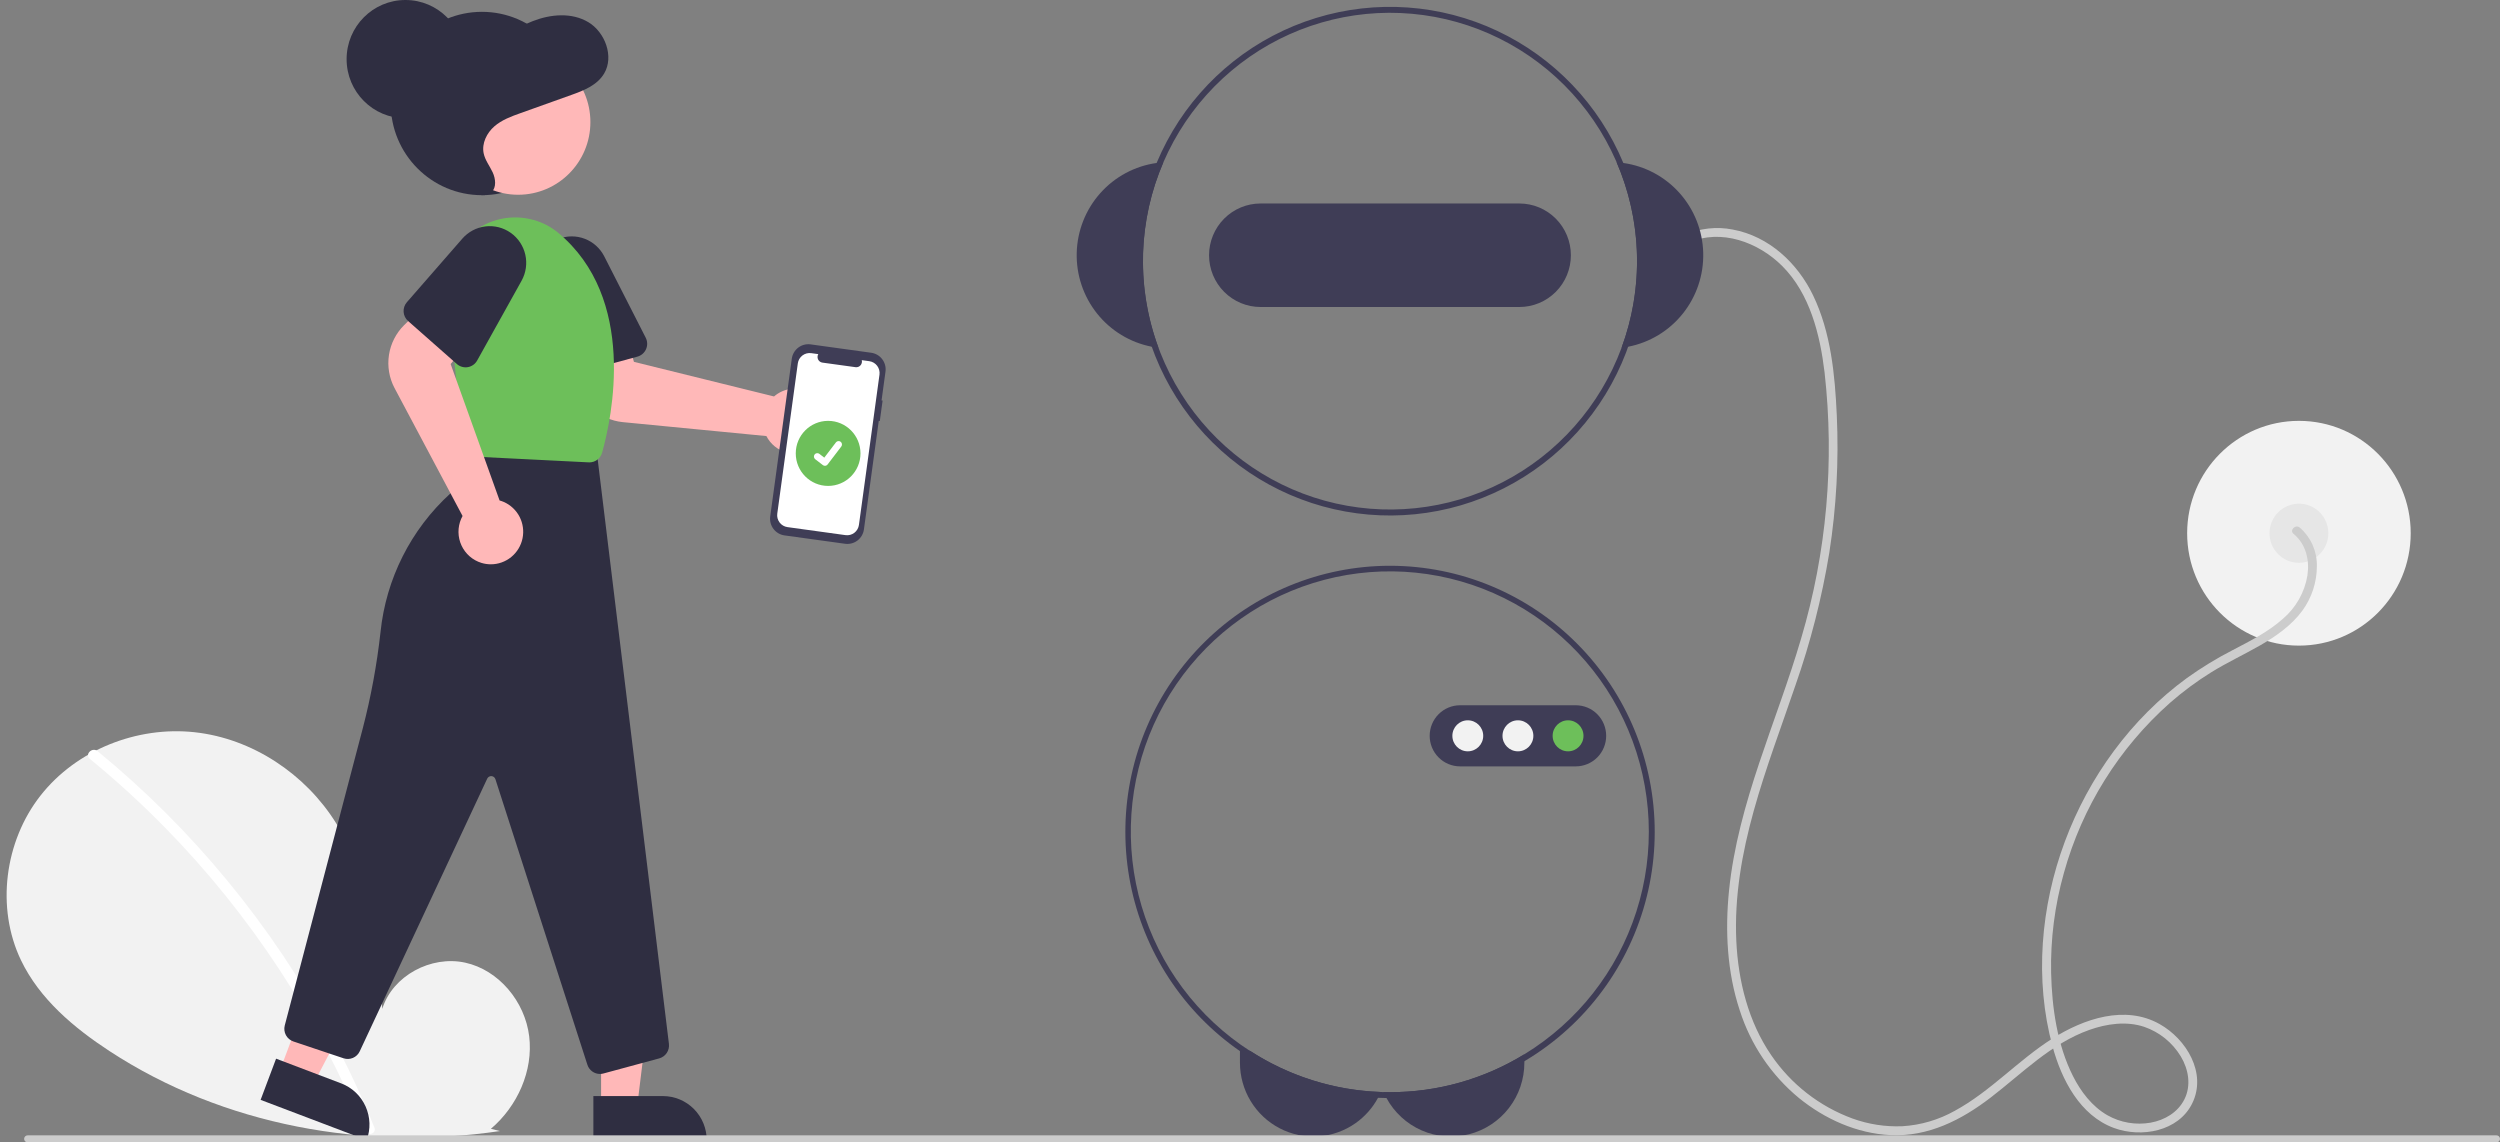<svg width="302" height="138" viewBox="0 0 302 138" fill="none" xmlns="http://www.w3.org/2000/svg">
<rect x="0" y="0" width="302" height="138" fill="#808080" stroke="none"/>
<g clip-path="url(#clip0_717_342)">
<path d="M277.711 77.991C285.168 77.991 291.214 71.913 291.214 64.415C291.214 56.918 285.168 50.84 277.711 50.84C270.253 50.84 264.208 56.918 264.208 64.415C264.208 71.913 270.253 77.991 277.711 77.991Z" fill="#F2F2F2"/>
<path d="M277.711 67.988C279.673 67.988 281.264 66.388 281.264 64.415C281.264 62.442 279.673 60.843 277.711 60.843C275.748 60.843 274.157 62.442 274.157 64.415C274.157 66.388 275.748 67.988 277.711 67.988Z" fill="#E6E6E6"/>
<path d="M277.062 64.491C278.558 65.719 279.015 67.654 278.736 69.522C278.394 71.572 277.336 73.431 275.753 74.767C273.973 76.358 271.802 77.432 269.707 78.533C267.782 79.52 265.932 80.649 264.173 81.91C257.435 86.834 252.345 93.844 249.432 101.666C246.523 109.476 245.743 118.34 247.953 126.433C249.046 130.438 251.258 134.758 255.379 136.265C258.664 137.466 263.148 136.692 264.821 133.289C266.617 129.633 264.111 125.523 260.882 123.708C256.697 121.356 251.697 123.075 247.933 125.456C243.788 128.078 240.457 131.84 236.13 134.19C234.182 135.282 232.015 135.917 229.789 136.05C227.745 136.131 225.705 135.814 223.78 135.117C219.788 133.654 216.35 130.972 213.951 127.446C211.203 123.43 209.972 118.506 209.748 113.683C209.246 102.892 213.486 92.797 216.888 82.79C218.717 77.578 220.086 72.216 220.981 66.764C221.833 61.284 222.136 55.732 221.886 50.191C221.661 45.292 221.18 40.169 219.029 35.695C217.138 31.76 213.682 28.54 209.312 27.728C207.342 27.34 205.301 27.575 203.47 28.403C202.847 28.689 203.388 29.613 204.008 29.328C207.875 27.555 212.446 29.28 215.302 32.144C218.638 35.488 219.863 40.426 220.407 44.983C221.629 55.782 220.666 66.718 217.575 77.133C214.609 87.261 209.944 96.968 208.867 107.579C208.376 112.422 208.628 117.428 210.168 122.071C211.489 126.207 213.965 129.874 217.303 132.633C220.445 135.187 224.31 136.927 228.379 137.121C232.947 137.338 236.953 135.291 240.496 132.568C244.292 129.651 247.784 126.052 252.382 124.416C254.478 123.671 256.865 123.323 259.017 124.041C260.864 124.675 262.43 125.941 263.442 127.617C264.377 129.18 264.722 131.134 263.869 132.812C263.067 134.39 261.501 135.303 259.807 135.616C258.012 135.935 256.164 135.619 254.575 134.722C252.718 133.656 251.36 131.867 250.408 129.977C248.511 126.208 247.873 121.722 247.776 117.539C247.692 113.453 248.212 109.377 249.321 105.445C251.528 97.491 255.983 90.352 262.146 84.893C263.698 83.534 265.359 82.304 267.111 81.217C269.023 80.033 271.064 79.086 273.013 77.969C274.931 76.869 276.82 75.555 278.141 73.745C279.267 72.193 279.875 70.324 279.878 68.403C279.898 67.52 279.723 66.644 279.367 65.836C279.01 65.029 278.48 64.311 277.815 63.734C277.288 63.301 276.53 64.055 277.062 64.491Z" fill="#CCCCCC"/>
<path d="M151.001 126.933C155.722 130.002 161.184 131.723 166.803 131.913C166.703 132.153 166.59 132.386 166.466 132.614C165.812 133.827 164.887 134.873 163.765 135.668C162.436 136.608 160.876 137.164 159.254 137.273C157.633 137.383 156.013 137.043 154.571 136.29C153.128 135.538 151.919 134.401 151.076 133.005C150.232 131.609 149.785 130.007 149.786 128.373V126.933H151.001Z" fill="#3F3D56"/>
<path d="M184.144 127.355V128.373C184.145 130.355 183.489 132.281 182.279 133.847C181.07 135.412 179.376 136.528 177.465 137.017C175.555 137.507 173.536 137.343 171.729 136.55C169.922 135.758 168.429 134.383 167.485 132.642C167.355 132.409 167.238 132.17 167.134 131.924C167.393 131.931 167.649 131.935 167.908 131.935C173.637 131.942 179.255 130.357 184.144 127.355Z" fill="#3F3D56"/>
<path d="M196.098 19.688C195.832 19.649 195.561 19.624 195.291 19.606C198.36 26.716 198.573 34.744 195.885 42.009C196.155 41.977 196.421 41.934 196.688 41.884C199.29 41.377 201.629 39.958 203.289 37.88C204.948 35.801 205.82 33.198 205.749 30.534C205.678 27.87 204.669 25.318 202.902 23.332C201.135 21.346 198.724 20.054 196.098 19.688Z" fill="#3F3D56"/>
<path d="M140.525 19.606C140.255 19.624 139.985 19.649 139.719 19.688C137.093 20.054 134.682 21.346 132.915 23.332C131.147 25.318 130.139 27.87 130.068 30.534C129.997 33.198 130.869 35.801 132.528 37.88C134.187 39.958 136.526 41.377 139.129 41.884C139.395 41.934 139.662 41.977 139.932 42.009C137.244 34.744 137.456 26.716 140.525 19.606Z" fill="#3F3D56"/>
<path d="M196.098 19.688C193.171 12.657 187.748 6.972 180.884 3.736C174.02 0.499 166.205 -0.056 158.956 2.177C151.707 4.41 145.543 9.272 141.661 15.819C137.779 22.366 136.456 30.13 137.949 37.602C139.443 45.075 143.645 51.722 149.741 56.254C155.837 60.785 163.391 62.877 170.935 62.122C178.479 61.367 185.475 57.821 190.563 52.17C195.651 46.52 198.469 39.17 198.468 31.549C198.467 27.476 197.661 23.445 196.098 19.688ZM195.885 42.009C193.285 49.033 188.165 54.826 181.53 58.245C174.896 61.665 167.229 62.464 160.038 60.486C152.847 58.508 146.653 53.895 142.675 47.556C138.697 41.217 137.224 33.61 138.545 26.233C139.865 18.857 143.884 12.244 149.811 7.697C155.738 3.15 163.143 0.998 170.569 1.665C177.995 2.332 184.903 5.768 189.935 11.299C194.967 16.829 197.758 24.053 197.758 31.549C197.756 35.119 197.122 38.661 195.885 42.009Z" fill="#3F3D56"/>
<path d="M183.544 24.582H152.273C150.624 24.582 149.042 25.241 147.876 26.413C146.709 27.586 146.054 29.176 146.054 30.834C146.054 32.492 146.709 34.082 147.876 35.255C149.042 36.427 150.624 37.086 152.273 37.086H183.544C185.193 37.086 186.775 36.427 187.941 35.255C189.107 34.082 189.762 32.492 189.762 30.834C189.762 29.176 189.107 27.586 187.941 26.413C186.775 25.241 185.193 24.582 183.544 24.582Z" fill="#3F3D56"/>
<path d="M167.908 68.345C159.554 68.349 151.533 71.639 145.561 77.512C139.589 83.385 136.139 91.374 135.951 99.771C135.762 108.167 138.85 116.305 144.552 122.442C150.255 128.58 158.12 132.231 166.465 132.614C166.803 132.631 167.144 132.642 167.485 132.642C167.627 132.649 167.766 132.649 167.908 132.649C176.39 132.649 184.525 129.262 190.522 123.232C196.52 117.202 199.89 109.024 199.89 100.497C199.89 91.97 196.52 83.792 190.522 77.762C184.525 71.732 176.39 68.345 167.908 68.345ZM184.144 127.355C179.255 130.357 173.637 131.942 167.908 131.935C167.649 131.935 167.393 131.931 167.133 131.924C167.023 131.924 166.913 131.921 166.803 131.913C159.294 131.651 152.13 128.681 146.619 123.546C141.109 118.41 137.621 111.453 136.792 103.945C135.963 96.438 137.85 88.881 142.106 82.656C146.363 76.431 152.706 71.954 159.975 70.044C167.244 68.133 174.955 68.915 181.697 72.249C188.44 75.582 193.764 81.243 196.697 88.198C199.63 95.153 199.975 102.936 197.67 110.126C195.366 117.315 190.564 123.431 184.144 127.355Z" fill="#3F3D56"/>
<path d="M190.354 92.578H176.377C175.403 92.578 174.469 92.189 173.781 91.497C173.092 90.805 172.705 89.865 172.705 88.886C172.705 87.907 173.092 86.968 173.781 86.276C174.469 85.584 175.403 85.195 176.377 85.195H190.354C191.328 85.195 192.262 85.584 192.951 86.276C193.64 86.968 194.026 87.907 194.026 88.886C194.026 89.865 193.64 90.805 192.951 91.497C192.262 92.189 191.328 92.578 190.354 92.578Z" fill="#3F3D56"/>
<path d="M177.309 90.76C178.339 90.76 179.173 89.921 179.173 88.886C179.173 87.852 178.339 87.013 177.309 87.013C176.28 87.013 175.446 87.852 175.446 88.886C175.446 89.921 176.28 90.76 177.309 90.76Z" fill="#F2F2F2"/>
<path d="M183.366 90.76C184.395 90.76 185.23 89.921 185.23 88.886C185.23 87.852 184.395 87.013 183.366 87.013C182.337 87.013 181.502 87.852 181.502 88.886C181.502 89.921 182.337 90.76 183.366 90.76Z" fill="#F2F2F2"/>
<path d="M189.423 90.76C190.452 90.76 191.286 89.921 191.286 88.886C191.286 87.852 190.452 87.013 189.423 87.013C188.393 87.013 187.559 87.852 187.559 88.886C187.559 89.921 188.393 90.76 189.423 90.76Z" fill="#6DBF5A"/>
<path d="M59.299 136.36C62.495 133.646 64.436 129.357 63.927 125.183C63.418 121.008 60.265 117.17 56.175 116.284C52.086 115.397 47.424 117.851 46.182 121.867C45.498 114.124 44.711 106.057 40.616 99.463C36.908 93.492 30.486 89.22 23.526 88.455C16.566 87.691 9.238 90.578 4.897 96.101C0.557 101.623 -0.506 109.652 2.534 115.993C4.774 120.664 8.9 124.14 13.223 126.968C27.015 135.99 44.123 139.039 60.403 136.63L59.299 136.36Z" fill="#F2F2F2"/>
<path d="M11.78 90.738C17.523 95.441 22.791 100.7 27.509 106.44C32.228 112.175 36.382 118.356 39.913 124.897C41.887 128.566 43.661 132.341 45.225 136.204C45.544 136.99 44.275 137.332 43.959 136.555C41.188 129.744 37.759 123.222 33.723 117.083C29.705 110.966 25.108 105.256 19.993 100.032C17.101 97.079 14.049 94.288 10.852 91.671C10.196 91.135 11.13 90.206 11.78 90.738Z" fill="white"/>
<path d="M58.216 23.578C64.3 23.578 69.232 18.62 69.232 12.504C69.232 6.387 64.3 1.429 58.216 1.429C52.132 1.429 47.2 6.387 47.2 12.504C47.2 18.62 52.132 23.578 58.216 23.578Z" fill="#2F2E41"/>
<path d="M99.3 53.055C99.089 53.374 98.832 53.66 98.537 53.903C98.112 54.255 97.618 54.513 97.086 54.66C96.555 54.807 95.999 54.839 95.455 54.755C94.91 54.671 94.39 54.472 93.927 54.171C93.465 53.871 93.07 53.475 92.77 53.011C92.701 52.903 92.637 52.791 92.58 52.676L75.221 50.992C73.851 50.854 72.562 50.275 71.545 49.342C70.528 48.409 69.837 47.171 69.576 45.812L68.59 40.59L75.365 39.531L76.58 43.713L93.505 47.893C93.636 47.777 93.775 47.671 93.921 47.575C94.676 47.082 95.577 46.867 96.471 46.964C97.366 47.062 98.2 47.467 98.832 48.111C99.464 48.755 99.856 49.599 99.941 50.499C100.027 51.4 99.8 52.303 99.3 53.055Z" fill="#FFB8B8"/>
<path d="M76.997 43.082L69.429 45.137C69.02 45.248 68.583 45.191 68.216 44.978C67.848 44.766 67.579 44.416 67.468 44.004L64.818 34.14C64.534 33.083 64.649 31.959 65.141 30.982C65.633 30.006 66.468 29.247 67.483 28.853C68.499 28.459 69.624 28.456 70.641 28.846C71.658 29.236 72.496 29.991 72.992 30.965L78.003 40.797C78.111 41.01 78.171 41.245 78.178 41.484C78.185 41.724 78.138 41.962 78.042 42.181C77.945 42.4 77.802 42.594 77.621 42.75C77.44 42.906 77.227 43.019 76.997 43.082Z" fill="#2F2E41"/>
<path d="M72.613 133.658H76.969L79.042 116.764L72.612 116.765L72.613 133.658Z" fill="#FFB8B8"/>
<path d="M85.371 137.724L71.68 137.725L71.679 132.406L80.081 132.406C81.484 132.406 82.83 132.966 83.822 133.964C84.814 134.961 85.371 136.314 85.371 137.724Z" fill="#2F2E41"/>
<path d="M33.784 129.389L37.86 130.936L45.735 115.868L39.72 113.585L33.784 129.389Z" fill="#FFB8B8"/>
<path d="M44.291 137.725L31.482 132.863L33.351 127.887L41.211 130.871C42.523 131.369 43.585 132.371 44.163 133.656C44.741 134.942 44.787 136.405 44.291 137.725Z" fill="#2F2E41"/>
<path d="M72.475 129.734C72.138 129.734 71.809 129.626 71.536 129.426C71.263 129.226 71.06 128.944 70.956 128.621L59.845 94.124C59.812 94.022 59.749 93.932 59.665 93.866C59.58 93.8 59.478 93.761 59.371 93.754C59.265 93.747 59.158 93.773 59.066 93.828C58.974 93.882 58.901 93.964 58.855 94.061L43.456 126.999C43.29 127.356 42.999 127.638 42.639 127.793C42.279 127.948 41.875 127.965 41.504 127.841L35.439 125.808C35.054 125.678 34.732 125.406 34.539 125.047C34.346 124.688 34.296 124.268 34.399 123.873L43.831 87.953C44.818 84.148 45.531 80.276 45.965 76.368C46.626 69.933 49.627 63.97 54.392 59.622C56.473 57.705 57.825 55.121 58.218 52.312L58.243 52.132L72.057 54.325L80.807 126.106C80.852 126.49 80.759 126.877 80.544 127.198C80.329 127.519 80.006 127.751 79.635 127.853L72.893 129.678C72.757 129.715 72.617 129.734 72.475 129.734Z" fill="#2F2E41"/>
<path d="M62.592 23.526C67.412 23.526 71.32 19.597 71.32 14.751C71.32 9.905 67.412 5.977 62.592 5.977C57.772 5.977 53.864 9.905 53.864 14.751C53.864 19.597 57.772 23.526 62.592 23.526Z" fill="#FFB8B8"/>
<path d="M71.198 55.855C71.171 55.855 71.144 55.854 71.116 55.853L57.423 55.165C57.04 55.147 56.677 54.992 56.4 54.727C56.122 54.462 55.949 54.106 55.912 53.723L54.041 35.386C53.904 34.044 54.096 32.687 54.6 31.436C55.103 30.185 55.904 29.076 56.931 28.207C57.959 27.338 59.182 26.735 60.495 26.45C61.807 26.166 63.169 26.208 64.461 26.573C65.532 26.868 66.53 27.384 67.391 28.088C77.024 36.041 73.918 50.451 72.737 54.678C72.644 55.017 72.444 55.316 72.165 55.528C71.888 55.741 71.548 55.856 71.198 55.855Z" fill="#6DBF5A"/>
<path d="M59.285 68.168C58.904 68.168 58.525 68.111 58.161 67.998C57.633 67.838 57.146 67.567 56.73 67.204C56.314 66.841 55.98 66.393 55.748 65.891C55.516 65.388 55.392 64.843 55.385 64.289C55.378 63.735 55.487 63.186 55.706 62.678C55.757 62.56 55.814 62.444 55.877 62.332L47.656 46.87C47.012 45.647 46.777 44.247 46.986 42.879C47.196 41.511 47.838 40.247 48.819 39.276L52.597 35.558L57.227 40.642L54.437 43.976L60.351 60.458C60.519 60.503 60.684 60.561 60.844 60.63C61.67 60.989 62.348 61.623 62.763 62.426C63.177 63.229 63.304 64.151 63.121 65.037C62.938 65.923 62.456 66.718 61.757 67.289C61.059 67.859 60.185 68.17 59.285 68.168Z" fill="#FFB8B8"/>
<path d="M55.19 43.975L49.296 38.779C48.978 38.498 48.783 38.101 48.756 37.676C48.728 37.25 48.869 36.831 49.148 36.511L55.849 28.828C56.567 28.005 57.562 27.478 58.643 27.35C59.724 27.221 60.815 27.499 61.704 28.131C62.593 28.762 63.218 29.702 63.459 30.77C63.699 31.837 63.538 32.956 63.007 33.911L57.64 43.551C57.523 43.76 57.362 43.941 57.168 44.079C56.973 44.217 56.75 44.31 56.516 44.351C56.281 44.391 56.04 44.379 55.811 44.313C55.581 44.248 55.369 44.133 55.19 43.975Z" fill="#2F2E41"/>
<path d="M56.976 23.274C57.772 23.558 58.748 23.808 59.375 23.22C59.987 22.645 59.875 21.594 59.515 20.82C59.154 20.045 58.596 19.356 58.424 18.513C58.179 17.305 58.814 16.051 59.72 15.263C60.627 14.476 61.767 14.062 62.881 13.664L68.991 11.48C70.503 10.94 72.133 10.305 72.979 8.883C74.204 6.825 73.084 3.883 71.076 2.682C69.067 1.482 66.53 1.705 64.363 2.55C63.164 3.017 62.024 3.66 60.785 3.989C58.338 4.638 55.557 4.056 53.407 5.442C51.536 6.649 50.668 9.112 50.731 11.417C50.794 13.722 51.638 15.916 52.528 18.024C53.058 19.278 53.623 20.546 54.521 21.544C55.418 22.541 56.714 23.239 58.009 23.055L56.976 23.274Z" fill="#2F2E41"/>
<path d="M48.977 14.29C52.902 14.29 56.084 11.091 56.084 7.145C56.084 3.199 52.902 0 48.977 0C45.052 0 41.87 3.199 41.87 7.145C41.87 11.091 45.052 14.29 48.977 14.29Z" fill="#2F2E41"/>
<path d="M106.619 48.389L106.492 48.372L106.967 44.898C107.04 44.365 106.899 43.825 106.576 43.396C106.253 42.967 105.773 42.685 105.243 42.612L97.922 41.6C97.392 41.527 96.855 41.668 96.428 41.993C96.001 42.319 95.721 42.801 95.648 43.334L93.042 62.39C92.969 62.923 93.11 63.463 93.434 63.892C93.757 64.321 94.237 64.603 94.767 64.676L102.087 65.688C102.618 65.761 103.155 65.62 103.582 65.295C104.008 64.969 104.289 64.487 104.362 63.954L106.154 50.844L106.28 50.862L106.619 48.389Z" fill="#3F3D56"/>
<path d="M105.012 43.631L104.101 43.505C104.129 43.614 104.13 43.728 104.103 43.838C104.077 43.947 104.024 44.048 103.949 44.132C103.875 44.216 103.781 44.281 103.675 44.32C103.57 44.358 103.457 44.371 103.346 44.355L99.346 43.803C99.235 43.787 99.13 43.745 99.039 43.679C98.948 43.613 98.875 43.525 98.826 43.424C98.777 43.323 98.753 43.211 98.757 43.099C98.76 42.986 98.792 42.876 98.848 42.779L97.997 42.661C97.81 42.635 97.619 42.647 97.437 42.695C97.254 42.743 97.082 42.827 96.932 42.941C96.782 43.056 96.655 43.2 96.56 43.363C96.465 43.527 96.402 43.708 96.376 43.896L93.895 62.046C93.843 62.426 93.943 62.811 94.174 63.116C94.404 63.422 94.746 63.623 95.123 63.675L102.139 64.644C102.517 64.697 102.9 64.596 103.204 64.364C103.508 64.133 103.707 63.789 103.759 63.409L106.241 45.26C106.293 44.88 106.193 44.495 105.962 44.189C105.732 43.884 105.39 43.683 105.012 43.631Z" fill="white"/>
<path d="M100.037 58.699C102.196 58.699 103.946 56.94 103.946 54.77C103.946 52.599 102.196 50.84 100.037 50.84C97.878 50.84 96.128 52.599 96.128 54.77C96.128 56.94 97.878 58.699 100.037 58.699Z" fill="#6DBF5A"/>
<path d="M99.649 56.269C99.561 56.269 99.476 56.24 99.406 56.187L99.401 56.184L98.483 55.477C98.44 55.444 98.404 55.403 98.377 55.357C98.35 55.31 98.332 55.258 98.325 55.205C98.318 55.151 98.321 55.097 98.335 55.045C98.349 54.992 98.373 54.944 98.405 54.901C98.438 54.858 98.479 54.822 98.525 54.795C98.572 54.768 98.623 54.75 98.677 54.743C98.73 54.736 98.784 54.74 98.836 54.754C98.888 54.768 98.936 54.792 98.979 54.825L99.574 55.284L100.98 53.441C101.013 53.398 101.053 53.362 101.1 53.335C101.146 53.308 101.197 53.291 101.25 53.284C101.304 53.276 101.358 53.28 101.409 53.294C101.461 53.308 101.51 53.332 101.552 53.365C101.638 53.431 101.694 53.529 101.708 53.637C101.723 53.745 101.694 53.854 101.628 53.94L99.974 56.109C99.936 56.159 99.887 56.199 99.83 56.227C99.774 56.255 99.712 56.269 99.649 56.269Z" fill="white"/>
<path d="M301.577 138H3.335C3.223 138 3.116 137.955 3.037 137.875C2.958 137.795 2.914 137.687 2.914 137.575C2.914 137.462 2.958 137.354 3.037 137.274C3.116 137.195 3.223 137.15 3.335 137.149H301.577C301.689 137.149 301.797 137.194 301.876 137.274C301.955 137.354 302 137.462 302 137.575C302 137.688 301.955 137.796 301.876 137.876C301.797 137.955 301.689 138 301.577 138Z" fill="#CCCCCC"/>
</g>
<defs>
<clipPath id="clip0_717_342">
<rect width="301.2" height="138" fill="white" transform="translate(0.8)"/>
</clipPath>
</defs>
</svg>
